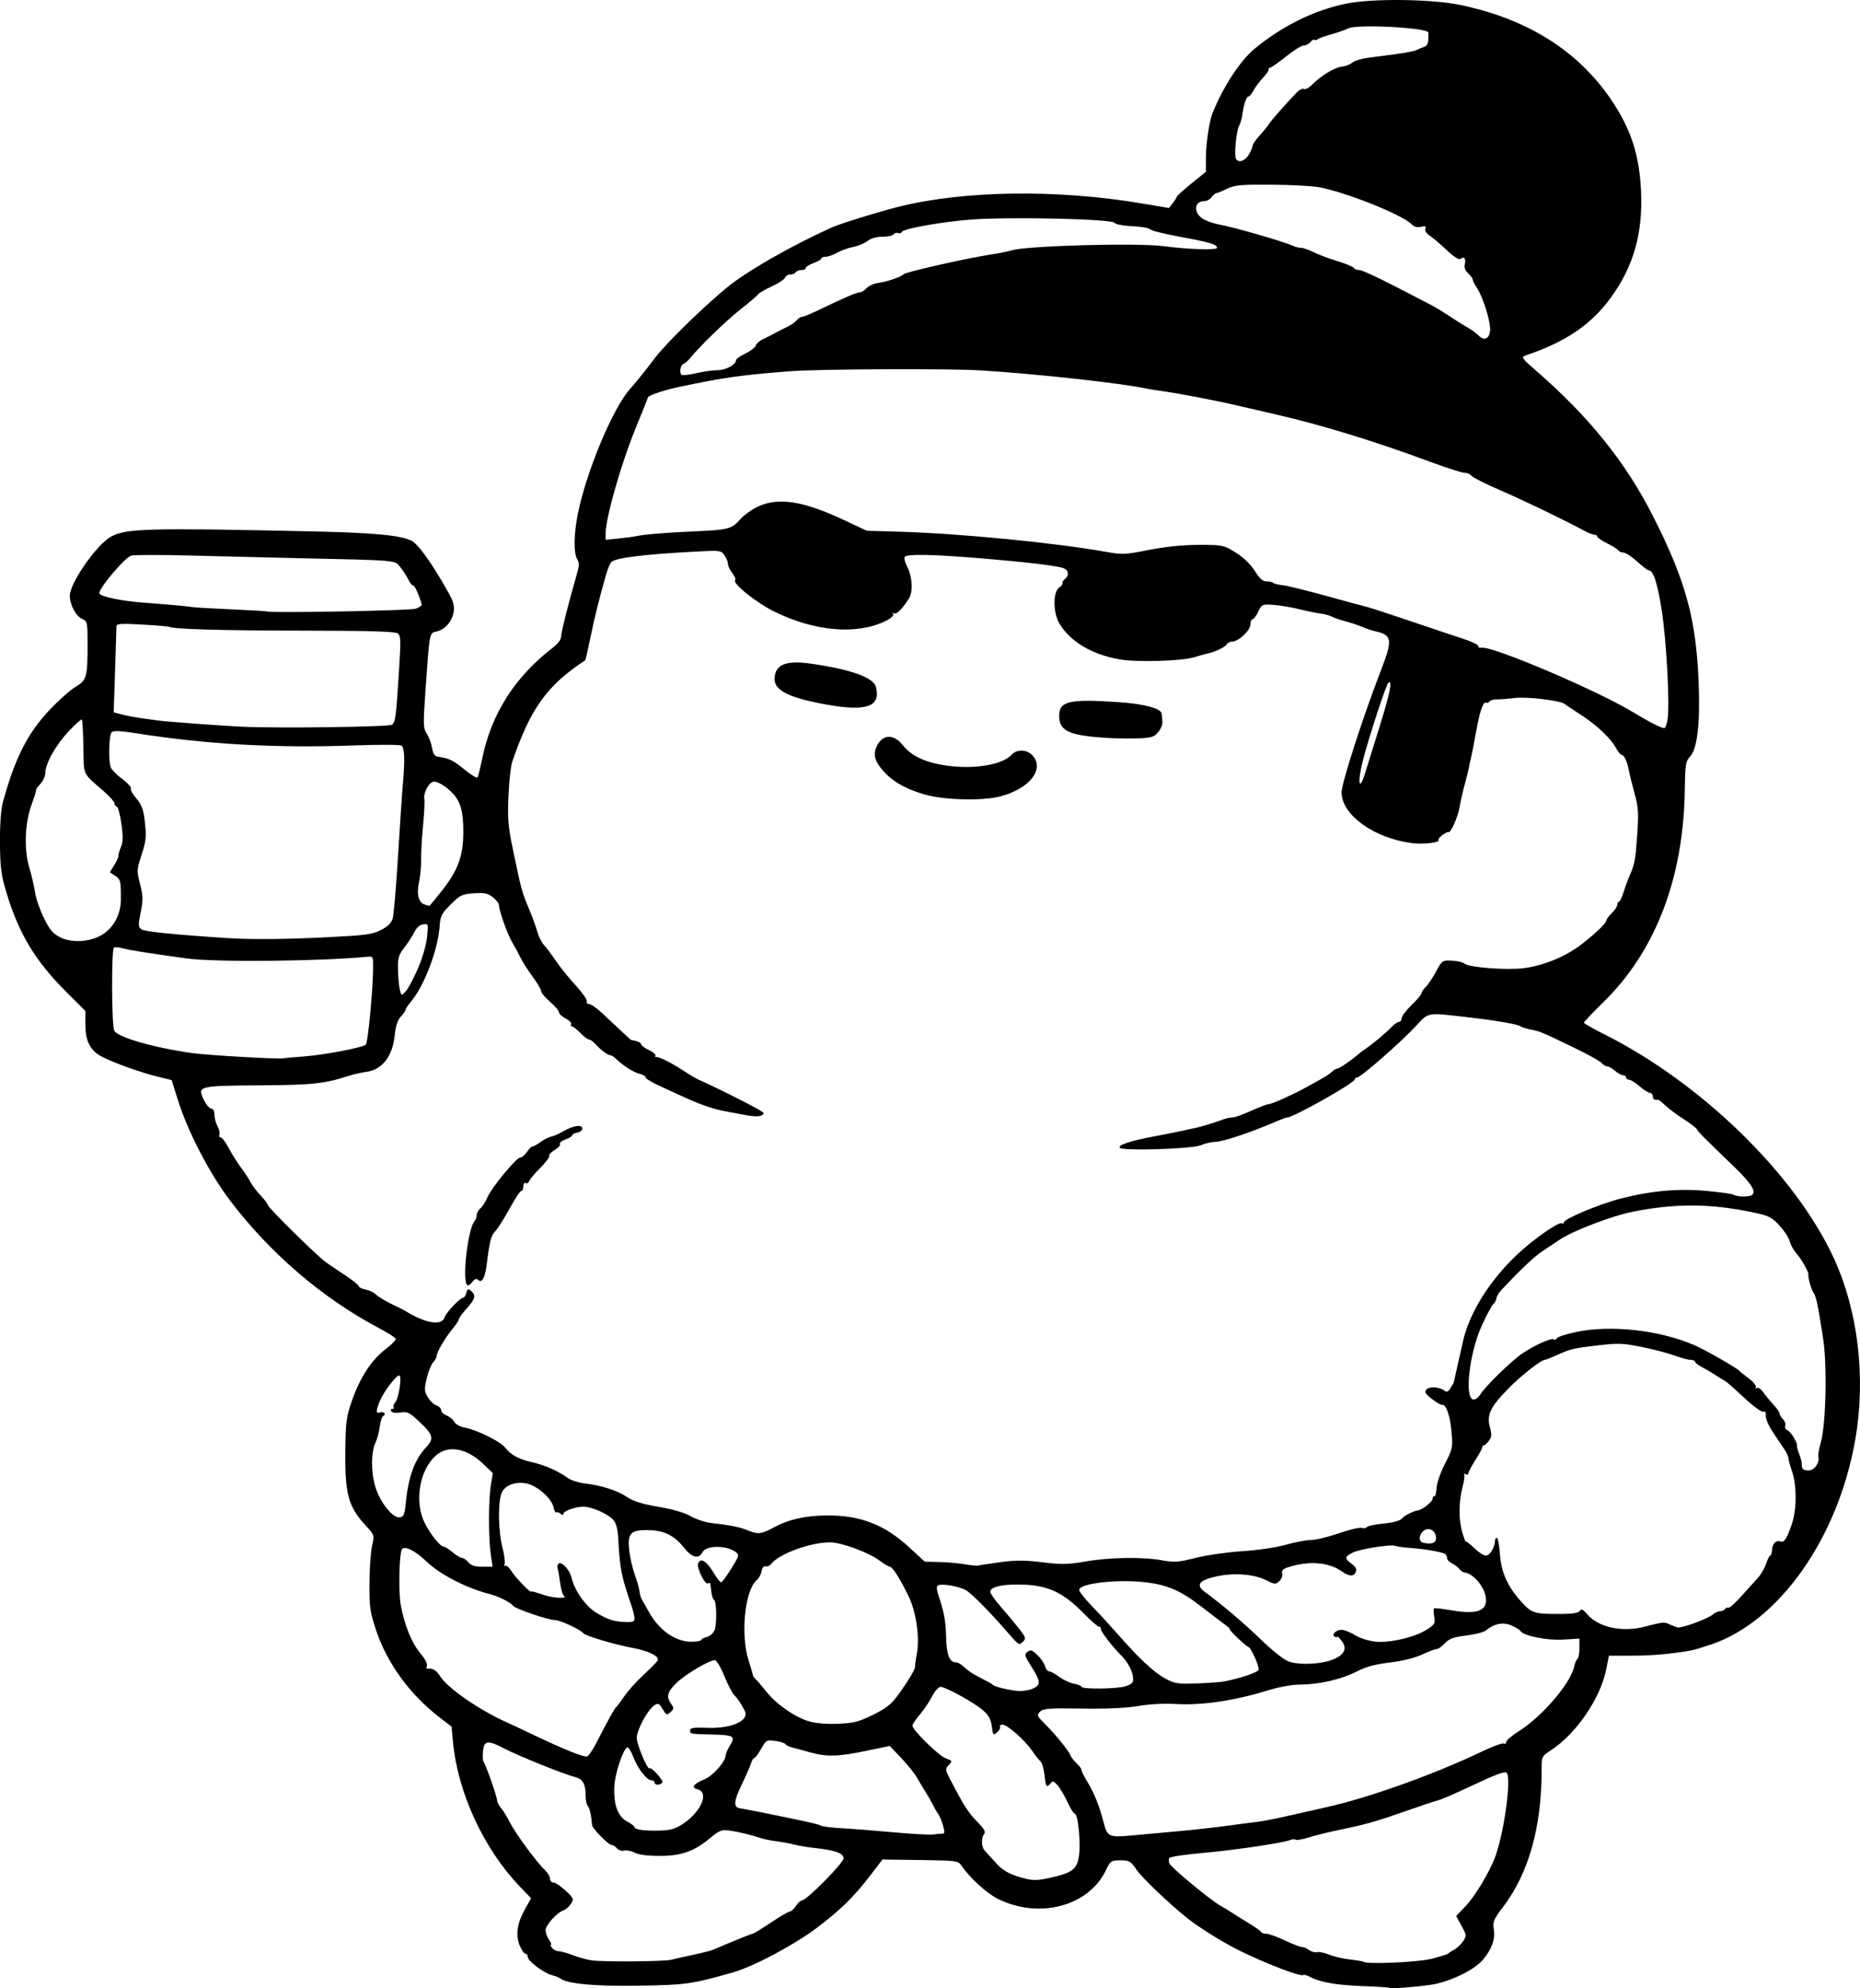 <?xml version="1.0" encoding="UTF-8" standalone="no"?>
<!-- Created with Inkscape (http://www.inkscape.org/) -->

<svg
   width="221.351mm"
   height="236.511mm"
   viewBox="0 0 221.351 236.511"
   version="1.1"
   id="svg5"
   xml:space="preserve"
   xmlns="http://www.w3.org/2000/svg"
   xmlns:svg="http://www.w3.org/2000/svg"><defs
     id="defs2" /><g
     id="layer1"
     transform="translate(-25.108,-38.603)"><path
       style="fill:#000000;stroke-width:0.265"
       d="m 190.49,275.075 c -0.049,-0.049 -1.448,-0.14 -3.109,-0.201 -3.178,-0.117 -5.102,-0.443 -6.32,-1.073 -0.403,-0.209 -0.789,-0.324 -0.856,-0.256 -0.257,0.257 -4.358,-1.309 -7.595,-2.901 -1.893,-0.931 -4.724,-2.688 -6.17,-3.829 -2.012,-1.588 -5.39,-4.797 -6.032,-5.73 -0.75,-1.09 -0.896,-1.178 -1.965,-1.178 -1.108,0 -1.178,0.048 -1.736,1.201 -2.061,4.258 -7.895,5.809 -12.805,3.405 -1.351,-0.662 -3.386,-2.515 -4.39,-3.999 -0.378,-0.558 -0.585,-0.586 -4.89,-0.643 l -4.496,-0.06 -1.404,1.833 c -2.007,2.621 -3.539,4.125 -6.435,6.318 -2.605,1.972 -7.505,4.577 -9.892,5.259 -4.957,1.416 -5.669,1.515 -11.426,1.602 -5.131,0.077 -8.377,-0.23 -9.2,-0.872 -0.152,-0.118 -0.581,-0.288 -0.953,-0.376 -0.941,-0.224 -2.894,-1.683 -2.894,-2.162 0,-0.217 -0.125,-0.395 -0.278,-0.395 -0.153,0 -0.462,-0.44 -0.687,-0.978 -0.519,-1.242 -0.31,-2.659 0.642,-4.353 l 0.714,-1.271 -1.342,-1.395 c -4.287,-4.458 -7.395,-11.175 -7.954,-17.187 l -0.17,-1.833 -1.482,-1.143 c -3.483,-2.686 -6.169,-6.371 -7.475,-10.255 -0.751,-2.233 -0.827,-2.759 -0.814,-5.638 0.008,-1.746 0.148,-3.753 0.309,-4.46 0.294,-1.285 0.294,-1.285 -0.749,-2.417 -2.074,-2.251 -2.485,-3.747 -2.431,-8.865 0.036,-3.442 0.115,-4.054 0.771,-5.953 0.947,-2.742 2.336,-4.882 3.983,-6.138 0.725,-0.553 1.287,-1.122 1.249,-1.263 -0.038,-0.142 -0.954,-0.725 -2.034,-1.295 -6.651,-3.512 -12.879,-8.843 -17.657,-15.116 -2.475,-3.25 -5.07,-8.254 -6.262,-12.078 l -0.713,-2.289 -1.763,-0.434 c -1.96,-0.483 -4.936,-1.547 -6.47,-2.314 -1.44,-0.72 -2.038,-1.845 -2.039,-3.837 l -9.9e-4,-1.637 -2.204,-2.199 c -3.791,-3.783 -5.734,-7.01 -7.221,-11.989 -0.603,-2.02 -0.715,-2.904 -0.737,-5.821 -0.016,-2.143 0.109,-3.938 0.332,-4.763 1.422,-5.255 2.914,-8.22 5.545,-11.016 1.088,-1.156 2.482,-2.398 3.099,-2.76 1.338,-0.784 1.449,-1.17 1.449,-5.048 0,-2.663 -0.021,-2.76 -0.649,-3.046 -0.756,-0.344 -1.469,-1.696 -1.465,-2.776 0.006,-1.477 3.153,-6.008 4.845,-6.977 1.775,-1.017 4.321,-1.088 23.859,-0.662 7.419,0.162 10.542,0.448 11.923,1.095 0.8,0.375 2.395,2.588 4.332,6.009 0.698,1.233 0.842,1.731 0.72,2.485 -0.185,1.139 -1.033,2.104 -2.042,2.326 -0.857,0.188 -0.822,0.002 -1.322,7.179 -0.274,3.934 -0.26,4.328 0.169,4.984 0.256,0.391 0.537,1.147 0.623,1.678 0.113,0.694 0.305,0.989 0.682,1.046 1.378,0.208 1.805,0.412 3.153,1.511 0.797,0.649 1.509,1.084 1.582,0.966 0.073,-0.118 0.327,-1.157 0.565,-2.308 1.096,-5.304 3.909,-9.702 8.415,-13.152 0.593,-0.454 0.966,-0.964 0.967,-1.323 0.002,-0.507 0.853,-3.878 1.904,-7.539 0.256,-0.892 0.257,-1.245 0.004,-1.65 -0.445,-0.713 -0.403,-3.065 0.099,-5.495 1.042,-5.046 4.139,-12.434 6.174,-14.728 0.522,-0.589 1.362,-1.606 1.866,-2.261 0.504,-0.655 1.039,-1.35 1.189,-1.544 1.405,-1.826 6.181,-6.454 8.802,-8.531 2.4,-1.901 7.803,-4.958 12.24,-6.926 1.037,-0.46 5.381,-1.805 7.805,-2.417 7.791,-1.966 18.922,-2.121 29.093,-0.404 l 3.164,0.534 0.468,-0.609 c 0.258,-0.335 0.471,-0.677 0.474,-0.761 0.003,-0.084 0.78,-0.78 1.726,-1.548 l 1.72,-1.395 V 57.387 c 0,-1.659 0.395,-4.327 0.787,-5.31 1.24,-3.114 3.302,-6.275 5.007,-7.673 3.323,-2.726 7.023,-4.557 10.818,-5.351 3.16,-0.661 10.258,-0.581 13.74,0.155 7.952,1.681 13.921,5.436 17.861,11.234 2.355,3.466 3.373,6.571 3.573,10.895 0.232,5.027 -0.899,8.991 -3.627,12.714 -2.36,3.22 -5.371,5.249 -10.189,6.866 -0.462,0.155 -0.31,0.368 1.191,1.667 6.378,5.523 10.755,10.944 14.014,17.355 3.913,7.697 5.159,12.225 5.467,19.872 0.194,4.818 -0.161,7.881 -1.021,8.796 -0.528,0.562 -0.585,0.921 -0.63,3.981 -0.155,10.496 -3.473,19.143 -9.678,25.227 -1.282,1.257 -2.331,2.357 -2.331,2.445 0,0.088 1.091,0.708 2.425,1.378 11.558,5.805 22.668,16.622 27.289,26.57 2.912,6.27 3.869,14.264 2.589,21.624 -2.044,11.743 -9.062,21.696 -17.222,24.421 -0.946,0.316 -1.958,0.618 -2.249,0.672 -2.262,0.416 -4.651,0.632 -7.043,0.636 l -2.81,0.005 -0.311,1.581 c -0.682,3.468 -3.531,7.653 -6.571,9.655 -1.124,0.74 -1.124,0.741 -1.124,2.397 0,6.752 -1.534,12.217 -4.548,16.199 -1.18,1.559 -1.29,1.822 -1.14,2.715 0.195,1.155 -0.244,2.374 -1.308,3.637 -1.027,1.217 -4.031,2.656 -6.181,2.96 -2.069,0.293 -4.776,0.494 -4.905,0.365 z m -85.503,-3.339 c 0.291,-0.082 1.422,-0.337 2.514,-0.566 1.091,-0.23 2.223,-0.52 2.514,-0.645 2.242,-0.965 4.528,-1.887 4.674,-1.887 0.097,2.6e-4 1.066,-0.595 2.154,-1.322 1.088,-0.728 2.107,-1.323 2.265,-1.323 0.158,0 0.482,-0.298 0.721,-0.661 0.238,-0.364 0.569,-0.664 0.734,-0.666 0.545,-0.009 4.931,-4.448 4.931,-4.99 0,-0.614 -0.953,-0.966 -3.307,-1.219 -0.873,-0.094 -2.026,-0.284 -2.561,-0.423 -0.535,-0.139 -1.488,-0.316 -2.117,-0.394 -0.629,-0.078 -1.441,-0.241 -1.805,-0.361 -1.255,-0.415 -2.781,-0.782 -3.812,-0.918 -0.907,-0.119 -1.182,-0.013 -2.249,0.875 -1.938,1.613 -3.431,2.144 -6.025,2.144 -1.427,0 -2.495,-0.138 -2.969,-0.383 -0.407,-0.21 -0.975,-0.321 -1.262,-0.246 -0.296,0.077 -0.671,-0.043 -0.867,-0.279 -0.19,-0.228 -0.495,-0.415 -0.678,-0.415 -0.333,0 -2.231,-1.941 -2.265,-2.316 -0.111,-1.234 -0.301,-2.078 -0.515,-2.292 -0.143,-0.143 -0.261,-0.721 -0.261,-1.283 0,-1.34 -0.35,-1.945 -1.25,-2.164 -1.219,-0.296 -6.718,-2.504 -8.309,-3.337 -2.087,-1.092 -2.531,-1.044 -2.658,0.285 -0.056,0.585 -0.019,1.151 0.081,1.257 0.239,0.252 1.569,4.044 1.598,4.558 0.013,0.218 0.226,0.635 0.475,0.926 0.248,0.291 0.718,1.056 1.044,1.699 0.664,1.314 3.14,4.686 4.129,5.624 0.356,0.338 0.65,0.823 0.652,1.077 0.003,0.255 0.194,0.463 0.425,0.463 0.231,0 0.878,0.433 1.437,0.963 0.967,0.916 0.997,0.993 0.614,1.577 -0.221,0.338 -0.608,0.679 -0.86,0.759 -0.77,0.244 -2.14,1.756 -2.14,2.361 0,0.314 0.185,0.836 0.412,1.159 0.227,0.323 0.331,0.588 0.232,0.588 -0.099,0 -0.038,0.171 0.135,0.379 0.173,0.208 0.515,0.377 0.76,0.374 0.245,-0.003 0.981,0.202 1.636,0.455 0.655,0.253 1.667,0.537 2.249,0.631 1.249,0.202 8.759,0.151 9.525,-0.064 z m 90.487,-0.117 c 1.019,-0.255 1.912,-0.536 1.984,-0.624 0.073,-0.088 0.4,-0.302 0.728,-0.474 0.327,-0.172 0.795,-0.618 1.039,-0.991 0.424,-0.647 0.415,-0.73 -0.191,-1.839 l -0.635,-1.162 1.083,-1.128 c 1.187,-1.236 2.933,-4.154 3.604,-6.023 1.063,-2.959 1.929,-9.503 1.308,-9.887 -0.283,-0.175 -1.186,0.162 -4.158,1.55 -2.591,1.21 -3.621,1.648 -4.233,1.802 -0.291,0.073 -2.132,0.691 -4.09,1.375 -3.306,1.153 -4.29,1.422 -8.213,2.241 -0.8,0.167 -2.081,0.495 -2.845,0.729 -0.764,0.234 -1.461,0.353 -1.549,0.266 -0.087,-0.087 -0.426,-0.057 -0.753,0.068 -0.821,0.312 -6.356,1.142 -9.537,1.43 -3.048,0.276 -4.651,0.511 -4.767,0.699 -0.071,0.115 -0.056,0.4 0.033,0.634 0.181,0.472 4.856,4.338 6.074,5.023 0.427,0.24 1.088,0.642 1.468,0.892 0.38,0.25 1.273,0.808 1.984,1.239 0.711,0.431 1.332,0.878 1.381,0.992 0.049,0.115 0.321,0.208 0.606,0.208 0.285,0 1.282,0.357 2.216,0.794 0.934,0.437 1.859,0.794 2.055,0.794 0.197,0 0.579,0.162 0.85,0.36 0.271,0.198 0.692,0.308 0.936,0.244 0.244,-0.064 0.879,0.066 1.412,0.289 0.533,0.223 1.652,0.483 2.488,0.579 0.836,0.096 1.569,0.22 1.63,0.277 0.348,0.326 6.435,0.059 8.092,-0.356 z m -44.821,-9.77 c 2.015,-0.486 2.578,-0.934 2.825,-2.248 0.291,-1.547 -0.053,-5.25 -0.487,-5.25 -0.115,0 -0.499,-0.625 -0.854,-1.389 -0.355,-0.764 -0.884,-1.658 -1.176,-1.986 -0.469,-0.528 -0.57,-0.55 -0.867,-0.192 -0.447,0.538 -0.519,0.423 -0.693,-1.095 -0.081,-0.71 -0.292,-1.41 -0.47,-1.556 -0.177,-0.146 -0.62,-0.707 -0.985,-1.247 -0.844,-1.252 -2.956,-3.119 -3.528,-3.119 -0.241,0 -0.374,0.103 -0.296,0.229 0.078,0.126 -0.077,0.428 -0.345,0.67 -0.464,0.42 -0.494,0.388 -0.636,-0.692 -0.113,-0.859 -0.371,-1.326 -1.065,-1.929 -1.052,-0.915 -4.437,-2.776 -5.049,-2.776 -0.227,0 -0.67,0.506 -0.985,1.124 -0.315,0.618 -0.972,1.592 -1.461,2.164 -0.489,0.572 -0.888,1.171 -0.888,1.332 0,0.522 3.152,3.601 3.982,3.89 0.775,0.27 0.789,0.301 0.348,0.788 -0.437,0.483 -0.431,0.561 0.119,1.623 1.64,3.168 2.185,4.026 3.229,5.09 0.884,0.901 1.073,1.24 0.844,1.516 -0.354,0.426 -0.315,1.541 0.068,1.941 0.151,0.158 0.736,0.801 1.301,1.429 0.75,0.833 1.428,1.269 2.514,1.617 1.872,0.599 2.315,0.605 4.555,0.064 z m 14.394,-5.378 c 1.892,-0.171 4.63,-0.473 6.085,-0.672 1.455,-0.199 3.122,-0.417 3.704,-0.484 0.582,-0.067 2.13,-0.369 3.44,-0.671 1.31,-0.302 3.402,-0.774 4.649,-1.049 5.019,-1.107 12.92,-3.935 18.562,-6.642 1.27,-0.609 2.431,-1.032 2.58,-0.94 0.149,0.092 0.277,0.012 0.284,-0.179 0.007,-0.19 0.674,-0.763 1.483,-1.272 2.827,-1.781 6.208,-5.734 6.623,-7.745 0.083,-0.403 0.255,-0.797 0.382,-0.876 0.127,-0.078 0.23,-0.653 0.23,-1.278 v -1.135 l -1.918,0.121 c -1.948,0.123 -4.754,-0.446 -5.121,-1.039 -0.093,-0.151 -0.587,-0.449 -1.098,-0.662 -0.98,-0.41 -2.042,-0.19 -2.999,0.619 -0.231,0.195 -1.279,0.463 -2.33,0.595 -1.535,0.193 -2.034,0.374 -2.544,0.924 -0.349,0.376 -0.789,0.686 -0.978,0.687 -0.189,0.001 -0.976,0.297 -1.75,0.658 -0.871,0.405 -2.333,0.766 -3.836,0.947 -1.766,0.212 -2.844,0.506 -3.946,1.075 -1.791,0.925 -4.463,1.54 -6.72,1.547 -1.023,0.003 -2.536,0.285 -4.101,0.766 -3.751,1.151 -7.559,1.711 -10.54,1.55 -1.594,-0.086 -3.303,0 -4.64,0.234 -1.404,0.246 -3.651,0.348 -6.671,0.302 -3.954,-0.06 -4.612,-0.011 -4.995,0.371 -0.411,0.411 -0.372,0.509 0.585,1.462 1.265,1.26 2.821,3.178 3.045,3.754 0.092,0.236 0.419,0.656 0.728,0.934 0.308,0.277 0.56,0.621 0.56,0.764 0,0.143 0.333,0.809 0.741,1.48 0.801,1.319 1.434,2.909 1.908,4.792 0.418,1.66 0.666,1.785 3.089,1.562 1.137,-0.105 3.616,-0.33 5.507,-0.501 z m -27.773,0.261 c 0.266,0 0.278,-0.212 0.052,-0.992 -0.158,-0.546 -0.421,-1.171 -0.586,-1.389 -0.164,-0.218 -0.442,-0.695 -0.617,-1.058 -0.175,-0.364 -0.547,-1.019 -0.827,-1.455 -0.28,-0.437 -0.742,-1.21 -1.029,-1.72 -0.286,-0.509 -1.139,-1.577 -1.895,-2.372 l -1.375,-1.446 -2.819,0.586 c -3.334,0.693 -4.712,0.729 -6.664,0.174 -0.796,-0.226 -1.744,-0.482 -2.108,-0.569 -0.364,-0.086 -0.734,-0.268 -0.822,-0.403 -0.088,-0.135 -0.638,-0.309 -1.223,-0.388 -1.022,-0.137 -1.086,-0.101 -1.674,0.946 -0.337,0.599 -0.701,1.089 -0.81,1.089 -0.109,0 -0.278,0.268 -0.376,0.595 -0.098,0.327 -0.592,1.455 -1.097,2.505 -0.992,2.062 -1.045,2.766 -0.216,2.885 0.291,0.042 1.422,0.256 2.514,0.475 5.07,1.019 6.821,1.409 7.108,1.587 0.17,0.105 1.29,0.245 2.488,0.309 1.198,0.065 3.964,0.281 6.147,0.481 2.183,0.2 4.311,0.317 4.729,0.261 0.418,-0.057 0.913,-0.103 1.1,-0.103 z m -30.832,-1.205 c 2.151,-1.445 3.083,-3.731 1.662,-4.076 -0.79,-0.192 -0.461,-0.651 0.853,-1.19 1.015,-0.416 2.512,-2.118 2.514,-2.859 5.3e-4,-0.18 0.234,-0.71 0.519,-1.177 0.664,-1.088 0.457,-1.215 -2.094,-1.282 -2.696,-0.071 -2.66,-0.065 -2.66,-0.497 0,-0.304 0.409,-0.365 2.051,-0.303 2.913,0.109 5.051,-0.865 4.45,-2.029 -0.444,-0.859 -0.852,-1.467 -1.254,-1.869 -0.242,-0.242 -0.777,-1.273 -1.189,-2.291 -0.412,-1.019 -0.912,-1.854 -1.11,-1.855 -0.667,-0.006 -3.495,1.664 -4.548,2.686 -1.124,1.091 -1.267,1.638 -0.656,2.51 0.347,0.496 0.339,0.6 -0.079,0.978 -0.434,0.393 -0.501,0.367 -0.93,-0.358 -0.394,-0.666 -0.534,-0.737 -0.951,-0.476 -0.805,0.503 -2.133,2.933 -2.133,3.904 0,0.784 1.284,3.845 1.516,3.613 0.201,-0.201 1.687,1.434 1.531,1.685 -0.216,0.349 -0.931,0.355 -0.931,0.007 0,-0.146 -0.168,-0.265 -0.373,-0.265 -0.547,0 -1.623,-1.388 -2.154,-2.777 -0.254,-0.665 -0.576,-1.172 -0.715,-1.126 -0.491,0.164 -1.47,3.092 -1.542,4.612 -0.104,2.193 0.397,3.584 1.506,4.181 0.494,0.266 0.898,0.576 0.898,0.689 0,0.298 1.221,0.459 3.049,0.404 1.282,-0.039 1.825,-0.203 2.771,-0.839 z m -10.355,-9.604 c 1.37,-2.679 2.167,-4.117 2.361,-4.262 0.105,-0.078 0.538,-0.655 0.963,-1.28 0.425,-0.626 1.441,-1.757 2.258,-2.514 0.817,-0.757 1.574,-1.519 1.683,-1.695 0.316,-0.512 -0.965,-1.164 -3.062,-1.558 -2.123,-0.398 -5.548,-1.42 -5.754,-1.716 -0.284,-0.408 -2.758,-1.567 -3.344,-1.567 -0.802,0 -4.645,-1.299 -4.991,-1.686 -0.448,-0.503 -1.792,-1.156 -3.042,-1.478 -2.567,-0.661 -5.731,-2.304 -7.247,-3.765 -1.386,-1.335 -2.669,-1.976 -2.973,-1.484 -0.332,0.538 -0.423,5.103 -0.132,6.656 0.447,2.387 1.326,4.537 2.339,5.721 0.525,0.613 0.857,1.242 0.772,1.463 -0.082,0.213 -0.064,0.375 0.04,0.359 0.649,-0.097 1.051,0.147 1.572,0.95 0.92,1.42 4.767,4.054 8.01,5.483 0.364,0.16 1.733,0.803 3.043,1.427 3.704,1.766 6.048,2.705 6.409,2.566 0.182,-0.07 0.675,-0.799 1.095,-1.621 z m 32.929,-3.331 c 1.573,-0.777 2.171,-1.254 2.991,-2.382 1.194,-1.642 2.065,-3.11 2.004,-3.375 -0.024,-0.102 0.071,-0.787 0.21,-1.522 0.362,-1.907 -0.083,-4.981 -0.989,-6.838 -1.017,-2.085 -1.913,-3.493 -2.223,-3.493 -0.143,0 -0.665,-0.308 -1.159,-0.686 -1.307,-0.997 -4.554,-2.205 -5.956,-2.216 -2.302,-0.018 -6.129,1.385 -7.011,2.57 -0.151,0.203 -0.446,0.331 -0.655,0.284 -0.234,-0.052 -0.418,0.167 -0.479,0.568 -0.054,0.359 -0.324,0.849 -0.601,1.089 -1.411,1.224 -1.931,6.487 -0.945,9.562 0.267,0.833 0.493,1.607 0.503,1.72 0.01,0.113 0.154,0.325 0.322,0.47 0.167,0.146 0.736,0.809 1.263,1.475 1.206,1.524 3.444,3.078 5.128,3.563 0.809,0.233 2.108,0.337 3.463,0.277 1.854,-0.082 2.453,-0.236 4.134,-1.067 z m 19.043,-3.124 c 0.934,-0.434 0.901,-0.858 -0.2,-2.592 -0.834,-1.312 -0.877,-1.473 -0.478,-1.774 0.369,-0.278 0.559,-0.216 1.191,0.39 0.414,0.396 0.82,0.992 0.904,1.323 0.083,0.331 0.294,0.603 0.468,0.603 0.174,0 0.718,0.296 1.209,0.658 0.491,0.362 1.288,0.733 1.771,0.823 0.483,0.091 0.879,0.249 0.879,0.351 0,0.328 4.332,0.278 5.292,-0.062 0.801,-0.283 0.915,-0.43 0.845,-1.082 -0.089,-0.826 -0.662,-1.851 -1.498,-2.676 -1.005,-0.993 -2.39,-2.819 -2.324,-3.062 0.036,-0.133 -0.056,-0.243 -0.205,-0.243 -0.149,0 -0.953,-0.695 -1.786,-1.545 -2.639,-2.691 -4.448,-3.482 -7.965,-3.482 -2.022,0 -3.207,0.32 -3.207,0.867 0,0.193 0.57,0.999 1.266,1.792 0.696,0.793 1.666,1.957 2.154,2.586 0.827,1.065 0.858,1.174 0.45,1.582 -0.409,0.409 -0.516,0.35 -1.559,-0.854 -2.357,-2.721 -4.587,-4.981 -5.259,-5.33 -0.838,-0.435 -2.706,-0.764 -3.22,-0.566 -0.301,0.116 -0.256,0.475 0.249,1.982 0.423,1.262 0.631,2.537 0.662,4.058 0.046,2.239 0.39,3.144 1.197,3.144 0.196,0 0.575,0.208 0.842,0.463 0.6,0.571 1.225,0.975 2.424,1.566 0.509,0.251 0.986,0.528 1.058,0.614 0.216,0.258 2.176,0.726 3.188,0.762 0.517,0.018 1.26,-0.115 1.652,-0.297 z m 22.844,-0.859 c 1.961,-0.407 3.869,-1.059 3.986,-1.363 0.133,-0.348 -0.946,-2.739 -1.236,-2.739 -0.09,0 -0.66,-0.476 -1.266,-1.058 -0.606,-0.582 -1.029,-1.058 -0.94,-1.058 0.089,0 -0.205,-0.268 -0.652,-0.595 -0.447,-0.327 -1.685,-1.272 -2.751,-2.098 -2.438,-1.891 -4.024,-2.572 -6.699,-2.878 -3.33,-0.38 -7.806,0.148 -7.806,0.92 0,0.196 0.685,1.063 1.521,1.927 0.837,0.864 2.176,2.321 2.977,3.236 2.568,2.938 4.405,4.66 5.725,5.365 1.179,0.63 1.5,0.68 3.835,0.593 1.402,-0.052 2.89,-0.165 3.307,-0.252 z m 12.873,-2.606 c 1.346,-0.562 1.689,-1.32 0.996,-2.201 -0.298,-0.379 -0.542,-0.607 -0.542,-0.506 0,0.101 -0.125,0.106 -0.277,0.012 -0.452,-0.279 0.229,-0.887 0.912,-0.814 0.331,0.035 1.036,0.332 1.567,0.66 0.53,0.328 1.592,0.661 2.358,0.739 1.709,0.176 4.672,-0.518 6.121,-1.433 0.927,-0.585 1.01,-0.729 0.88,-1.525 -0.079,-0.484 -0.091,-0.932 -0.027,-0.995 0.064,-0.064 0.977,0.034 2.03,0.217 2.911,0.506 4.163,0.142 4.163,-1.209 0,-1.329 -1.38,-3.112 -2.541,-3.282 -0.226,-0.033 -0.505,-0.212 -0.619,-0.396 -0.114,-0.185 -0.492,-0.478 -0.839,-0.651 -0.347,-0.173 -0.631,-0.45 -0.631,-0.615 0,-0.165 -0.088,-0.389 -0.196,-0.497 -0.253,-0.253 -2.3,-0.622 -4.235,-0.764 -0.837,-0.061 -1.616,-0.17 -1.732,-0.241 -0.37,-0.229 -4.123,0.35 -5.015,0.773 -1.037,0.492 -1.068,0.717 -0.185,1.361 0.463,0.337 0.621,0.636 0.501,0.948 -0.228,0.593 -0.792,0.578 -1.667,-0.046 -1.541,-1.097 -3.892,-1.288 -6.346,-0.514 -0.668,0.211 -0.852,0.397 -0.756,0.764 0.07,0.268 -0.086,0.678 -0.348,0.916 -0.44,0.398 -0.552,0.391 -1.512,-0.099 -1.44,-0.735 -3.805,-0.933 -5.876,-0.492 -2.157,0.459 -2.608,1.028 -1.474,1.86 2.075,1.521 4.753,3.796 6.71,5.701 1.185,1.154 2.602,2.291 3.148,2.527 1.182,0.511 3.979,0.409 5.434,-0.199 z m -75.217,-2.304 c 0,-0.106 0.302,-0.269 0.671,-0.361 0.369,-0.093 0.779,-0.454 0.912,-0.803 0.297,-0.782 0.256,-3.394 -0.057,-3.607 -0.126,-0.086 -0.269,-0.502 -0.318,-0.926 -0.049,-0.424 -0.103,-0.867 -0.12,-0.984 -0.017,-0.118 -0.145,-0.143 -0.285,-0.057 -0.347,0.214 -1.368,-1.845 -1.17,-2.36 0.295,-0.769 1.009,-0.311 1.935,1.241 0.325,0.546 0.684,0.992 0.797,0.992 0.113,0 0.657,-0.732 1.21,-1.627 0.951,-1.541 0.979,-1.646 0.521,-1.981 -1.134,-0.83 -3.527,-0.806 -3.957,0.039 -0.434,0.852 -1.248,0.642 -2.208,-0.57 -1.161,-1.466 -2.436,-2.072 -4.368,-2.076 -2.002,-0.004 -2.356,0.411 -2.122,2.491 0.091,0.811 0.382,2.07 0.646,2.798 0.264,0.728 0.518,1.621 0.565,1.984 0.047,0.364 0.158,0.781 0.248,0.926 0.09,0.146 0.489,0.851 0.887,1.567 1.213,2.182 3.182,3.544 5.088,3.521 0.618,-0.008 1.124,-0.101 1.124,-0.207 z m 112.316,-1.598 c 2.101,-0.549 2.296,-0.569 2.863,-0.294 0.317,0.154 0.755,0.33 0.973,0.391 0.483,0.135 3.673,-1.026 4.254,-1.549 0.23,-0.207 0.61,-0.376 0.844,-0.376 0.235,0 0.501,-0.121 0.593,-0.269 0.091,-0.148 0.262,-0.21 0.379,-0.138 0.117,0.072 0.819,-0.551 1.561,-1.385 0.742,-0.834 1.634,-1.823 1.983,-2.199 0.349,-0.376 0.779,-1.12 0.955,-1.654 0.176,-0.534 0.4,-0.971 0.498,-0.971 0.098,-1e-4 0.196,-0.313 0.218,-0.696 0.043,-0.74 0.502,-1.185 1.018,-0.987 0.423,0.162 0.725,-0.3 1.321,-2.021 0.609,-1.76 0.62,-4.648 0.025,-6.359 -0.226,-0.65 -0.413,-1.335 -0.415,-1.523 -0.002,-0.188 -0.22,-0.664 -0.484,-1.058 -0.264,-0.394 -0.881,-1.312 -1.371,-2.04 -0.49,-0.728 -0.869,-1.603 -0.844,-1.946 0.032,-0.42 -0.067,-0.58 -0.303,-0.489 -0.193,0.074 -1.22,-0.679 -2.29,-1.68 -1.067,-0.998 -2.07,-1.88 -2.229,-1.961 -0.159,-0.081 -0.646,-0.383 -1.082,-0.67 -0.437,-0.288 -1.181,-0.725 -1.654,-0.972 -0.473,-0.247 -0.86,-0.546 -0.86,-0.665 -1e-5,-0.119 -0.234,-0.216 -0.519,-0.216 -0.286,0 -1.149,-0.232 -1.918,-0.517 -0.769,-0.284 -2.53,-0.744 -3.913,-1.022 -2.264,-0.456 -2.789,-0.473 -5.292,-0.178 -2.898,0.342 -3.126,0.398 -4.958,1.216 -0.617,0.275 -1.191,0.501 -1.275,0.501 -0.458,0 -2.854,1.885 -4.369,3.438 -2.138,2.191 -2.564,3.094 -2.166,4.586 0.245,0.918 0.218,1.168 -0.184,1.678 -0.259,0.33 -0.547,0.544 -0.639,0.476 -0.092,-0.068 -0.113,-0.05 -0.047,0.041 0.066,0.09 -0.291,0.807 -0.794,1.593 -0.503,0.786 -0.914,1.552 -0.914,1.704 0,0.151 -0.149,0.189 -0.331,0.085 -0.182,-0.105 -0.254,-0.105 -0.16,2.6e-4 0.094,0.105 0.006,0.809 -0.195,1.564 -0.469,1.763 -0.465,3.963 0.011,5.474 0.206,0.655 0.383,1.103 0.393,0.997 0.01,-0.107 0.445,0.221 0.966,0.728 0.522,0.507 1.158,0.921 1.413,0.921 0.46,0 1.078,-0.993 1.078,-1.732 0,-0.211 0.103,-0.384 0.23,-0.384 0.126,0 0.29,0.863 0.363,1.918 0.154,2.221 0.918,3.901 2.62,5.763 1.187,1.299 1.488,1.387 4.694,1.372 1.333,-0.006 2.028,-0.122 2.189,-0.364 0.184,-0.278 0.364,-0.204 0.825,0.341 1.375,1.626 4.191,2.246 6.939,1.528 z m -120.253,-0.959 c 0,-0.25 -0.164,-0.934 -0.364,-1.521 -1.243,-3.645 -1.36,-4.249 -1.586,-8.146 -0.059,-1.027 -0.252,-1.706 -0.591,-2.085 -0.629,-0.703 -2.558,-1.552 -3.528,-1.552 -0.964,0 -2.399,0.51 -2.399,0.852 0,0.173 -0.128,0.165 -0.355,-0.024 -0.195,-0.162 -0.422,-0.228 -0.504,-0.146 -0.082,0.082 -0.229,-0.215 -0.327,-0.661 -0.226,-1.03 -1.988,-2.559 -3.213,-2.789 -1.398,-0.262 -2.646,0.252 -2.988,1.232 -0.416,1.193 -0.35,4.519 0.127,6.358 0.227,0.876 0.347,1.762 0.268,1.97 -0.08,0.208 -0.037,0.311 0.094,0.23 0.131,-0.081 0.482,0.245 0.779,0.725 0.446,0.722 2.284,2.612 2.284,2.349 0,-0.043 0.179,-0.021 0.397,0.048 0.218,0.069 0.802,0.256 1.296,0.414 1.007,0.322 2.706,0.387 2.239,0.085 -0.166,-0.107 -0.379,-0.79 -0.473,-1.517 -0.095,-0.728 -0.232,-1.521 -0.305,-1.764 -0.073,-0.242 -0.013,-0.515 0.133,-0.605 0.379,-0.234 1.299,0.767 1.502,1.634 0.371,1.582 1.686,3.458 2.958,4.219 1.406,0.843 2.13,1.069 3.564,1.114 0.773,0.024 0.992,-0.069 0.992,-0.423 z m -17.113,-7.682 c -0.285,-1.994 -0.275,-6.445 0.018,-8.213 l 0.232,-1.4 -1.169,-1.12 c -1.948,-1.866 -4.152,-2.252 -5.6,-0.981 -1.97,1.73 -2.602,5.501 -1.343,8.02 0.704,1.408 1.861,2.835 2.298,2.835 0.134,0 0.597,0.298 1.029,0.661 0.432,0.364 0.929,0.661 1.104,0.661 0.175,0 0.522,0.238 0.771,0.529 0.331,0.386 0.781,0.529 1.665,0.529 h 1.212 l -0.217,-1.521 z m 60.686,0.971 c 1.79,-0.238 2.91,-0.234 4.969,0.021 2.286,0.282 3.008,0.268 5.15,-0.1 2.903,-0.499 6.812,-0.554 9.115,-0.13 1.424,0.262 1.902,0.227 3.985,-0.295 1.302,-0.326 3.802,-0.685 5.556,-0.797 1.844,-0.118 4.019,-0.44 5.155,-0.764 1.082,-0.308 2.421,-0.559 2.977,-0.559 0.556,0 2.044,-0.358 3.308,-0.796 1.264,-0.438 2.503,-0.731 2.755,-0.651 0.252,0.08 0.525,0.037 0.607,-0.095 0.082,-0.132 0.975,-0.322 1.986,-0.422 1.154,-0.114 1.964,-0.334 2.178,-0.591 0.308,-0.372 1.269,-0.858 1.95,-0.987 0.578,-0.11 1.72,-1.038 1.72,-1.398 0,-0.21 0.089,-0.328 0.198,-0.261 0.109,0.067 0.228,-0.371 0.263,-0.971 0.037,-0.627 0.467,-1.872 1.008,-2.921 0.911,-1.767 0.937,-1.897 0.77,-3.842 -0.161,-1.871 -0.666,-3.286 -1.12,-3.137 -0.106,0.035 -0.642,-0.279 -1.189,-0.697 -0.8,-0.611 -0.935,-0.834 -0.687,-1.133 0.335,-0.403 1.615,-0.32 2.171,0.142 0.237,0.197 0.432,0.111 0.704,-0.31 0.207,-0.32 0.386,-0.641 0.398,-0.714 0.012,-0.073 0.171,-0.787 0.355,-1.587 0.184,-0.8 0.52,-2.289 0.746,-3.307 0.746,-3.351 3.2,-7.26 6.493,-10.34 1.938,-1.813 4.911,-3.883 5.263,-3.665 0.13,0.081 0.237,0.037 0.237,-0.097 0,-0.428 4.252,-2.204 6.865,-2.867 3.638,-0.923 6.827,-1.197 10.217,-0.876 1.563,0.148 2.965,0.345 3.115,0.438 0.456,0.282 1.876,0.294 2.22,0.018 0.493,-0.394 -0.146,-1.402 -2.061,-3.248 -3.762,-3.628 -4.407,-4.277 -4.507,-4.535 -0.058,-0.149 -0.76,-0.691 -1.56,-1.204 -0.8,-0.513 -1.785,-1.245 -2.189,-1.625 -0.404,-0.38 -0.791,-0.695 -0.86,-0.698 -0.069,-0.004 -0.245,-0.007 -0.391,-0.007 -0.146,0 -0.265,-0.179 -0.265,-0.397 0,-0.218 -0.149,-0.402 -0.331,-0.408 -0.182,-0.006 -0.743,-0.363 -1.247,-0.794 -0.504,-0.431 -1.069,-0.783 -1.257,-0.783 -0.187,0 -0.341,-0.119 -0.341,-0.265 0,-0.146 -0.16,-0.265 -0.356,-0.265 -0.196,0 -0.631,-0.238 -0.967,-0.529 -0.336,-0.291 -0.756,-0.529 -0.934,-0.529 -0.178,0 -0.473,-0.179 -0.655,-0.399 -0.182,-0.219 -1.715,-1.065 -3.406,-1.88 -3.811,-1.836 -3.924,-1.883 -5.059,-2.102 -0.509,-0.098 -1.045,-0.268 -1.191,-0.377 -0.337,-0.254 -2.966,-0.705 -6.35,-1.091 -4.926,-0.561 -4.51,-0.639 -6.189,1.158 -1.767,1.89 -6.492,6.014 -6.891,6.014 -0.155,0 -0.281,0.102 -0.281,0.227 0,0.41 -7.321,4.536 -8.049,4.536 -0.113,0 -0.581,0.162 -1.039,0.361 -3.306,1.431 -6.654,2.549 -7.633,2.549 -0.372,0 -1.099,0.177 -1.615,0.392 -1.089,0.455 -9.517,0.706 -9.662,0.287 -0.12,-0.345 1.269,-0.801 4.054,-1.329 1.31,-0.249 2.857,-0.557 3.44,-0.686 0.582,-0.129 1.331,-0.291 1.665,-0.362 0.674,-0.142 2.242,-0.627 3.176,-0.982 0.334,-0.127 0.824,-0.231 1.088,-0.231 0.264,0 1.268,-0.357 2.231,-0.794 0.963,-0.437 1.913,-0.794 2.111,-0.794 0.345,0 3.025,-1.205 4.414,-1.984 0.364,-0.204 1.13,-0.629 1.703,-0.944 0.573,-0.315 1.207,-0.738 1.408,-0.939 0.201,-0.201 0.485,-0.366 0.63,-0.366 0.235,0 1.715,-1.014 2.511,-1.72 0.164,-0.146 0.562,-0.443 0.884,-0.661 0.851,-0.576 2.418,-1.892 3.073,-2.58 0.312,-0.327 0.703,-0.595 0.868,-0.595 0.165,0 0.3,-0.189 0.3,-0.42 0,-0.231 0.536,-0.941 1.191,-1.578 0.655,-0.636 1.191,-1.276 1.191,-1.421 0,-0.145 0.224,-0.477 0.498,-0.737 0.274,-0.26 0.824,-1.081 1.222,-1.824 0.708,-1.322 0.747,-1.349 1.867,-1.303 0.629,0.026 1.317,0.192 1.531,0.369 0.546,0.453 5.1,0.79 7.099,0.525 2.274,-0.301 4.868,-1.359 6.662,-2.717 1.64,-1.241 3.081,-2.6 3.086,-2.91 0.003,-0.158 0.3,-0.568 0.661,-0.91 0.361,-0.343 0.657,-0.789 0.657,-0.992 0,-0.203 0.09,-0.369 0.2,-0.369 0.11,0 0.357,-0.506 0.55,-1.124 0.192,-0.618 0.506,-1.482 0.698,-1.918 0.642,-1.464 0.713,-1.84 0.927,-4.891 0.184,-2.623 0.143,-3.293 -0.298,-4.895 -0.281,-1.021 -0.576,-2.202 -0.655,-2.625 -0.219,-1.172 -0.586,-2.009 -0.879,-2.009 -0.145,0 -0.452,-0.363 -0.682,-0.808 -0.583,-1.128 -2.351,-2.798 -4.226,-3.992 -0.873,-0.556 -1.722,-1.124 -1.887,-1.262 -0.498,-0.418 -4.531,-0.895 -5.998,-0.709 -0.757,0.096 -1.695,0.169 -2.086,0.162 -0.391,-0.007 -0.786,0.11 -0.878,0.259 -0.092,0.149 -0.261,0.214 -0.374,0.144 -0.351,-0.217 -0.76,0.944 -1.205,3.426 -0.235,1.31 -0.5,2.679 -0.589,3.043 -0.089,0.364 -0.207,0.9 -0.261,1.191 -0.054,0.291 -0.227,1.005 -0.383,1.586 -0.421,1.567 -0.524,2.011 -0.735,3.176 -0.213,1.178 -1.039,3.056 -1.306,2.97 -0.279,-0.09 -1.375,0.767 -1.202,0.939 0.279,0.279 -1.756,0.529 -3.051,0.376 -4.535,-0.537 -8.487,-3.351 -8.487,-6.043 0,-1.109 2.565,-9.045 4.734,-14.646 1.348,-3.481 1.264,-4.077 -0.633,-4.502 -0.437,-0.098 -1.151,-0.334 -1.587,-0.525 -0.437,-0.191 -1.33,-0.488 -1.984,-0.661 -0.655,-0.173 -1.415,-0.433 -1.69,-0.579 -0.275,-0.146 -0.87,-0.308 -1.323,-0.36 -0.453,-0.052 -1.598,-0.287 -2.544,-0.52 -0.946,-0.234 -2.336,-0.467 -3.09,-0.518 -1.333,-0.09 -1.382,-0.068 -1.798,0.81 -0.236,0.496 -0.542,0.903 -0.68,0.903 -0.139,0 -0.252,0.28 -0.252,0.623 0,0.699 -1.41,2.023 -2.155,2.023 -0.256,0 -0.56,0.156 -0.677,0.346 -0.214,0.35 -1.354,0.888 -2.328,1.098 -0.291,0.063 -0.946,0.247 -1.455,0.408 -1.49,0.473 -6.778,0.639 -8.904,0.28 -3.298,-0.557 -5.887,-2.085 -7.201,-4.249 -0.776,-1.278 -0.797,-3.776 -0.036,-4.308 0.29,-0.203 0.466,-0.431 0.39,-0.506 -0.075,-0.075 0.044,-0.288 0.266,-0.472 0.536,-0.445 0.511,-0.989 -0.06,-1.287 -0.57,-0.297 -4.282,-0.742 -10.385,-1.245 -5.401,-0.445 -8.371,-0.489 -8.594,-0.128 -0.087,0.141 0.013,0.589 0.223,0.996 0.684,1.323 0.809,3.09 0.278,3.943 -0.757,1.217 -1.488,1.944 -1.776,1.767 -0.147,-0.091 -0.189,-0.038 -0.093,0.116 0.1,0.161 -0.308,0.513 -0.951,0.822 -3.416,1.641 -8.309,1.229 -13.128,-1.104 -2.144,-1.038 -5.107,-3.402 -4.733,-3.776 0.1,-0.1 -0.053,-0.479 -0.339,-0.843 -0.286,-0.364 -0.52,-0.857 -0.52,-1.096 0,-0.239 -0.187,-0.702 -0.416,-1.029 -0.403,-0.576 -0.512,-0.589 -3.506,-0.428 -6.312,0.34 -9.606,0.761 -9.984,1.278 -0.158,0.216 -0.419,0.846 -0.579,1.399 -0.777,2.685 -1.406,5.209 -1.888,7.583 -0.291,1.435 -0.566,2.633 -0.611,2.662 -4.545,2.997 -6.51,5.727 -8.682,12.059 -0.175,0.509 -0.378,2.355 -0.452,4.101 -0.116,2.736 -0.039,3.633 0.554,6.482 0.959,4.606 1.05,4.941 1.865,6.879 0.398,0.946 0.854,2.194 1.014,2.775 0.16,0.58 0.518,1.295 0.796,1.587 0.277,0.293 0.905,1.128 1.395,1.856 0.49,0.728 1.547,2.037 2.349,2.91 0.802,0.873 1.406,1.736 1.343,1.918 -0.063,0.182 0.063,0.331 0.28,0.331 0.217,0 0.898,0.472 1.513,1.049 2.649,2.485 3.5,3.272 3.5,3.237 0,-0.021 0.268,0.033 0.595,0.118 0.327,0.086 0.595,0.263 0.595,0.394 0,0.131 0.412,0.434 0.915,0.674 0.503,0.24 0.851,0.539 0.774,0.664 -0.077,0.125 -0.043,0.202 0.077,0.172 0.305,-0.078 1.85,0.692 3.261,1.626 0.655,0.433 1.432,0.896 1.727,1.029 2.982,1.34 7.798,3.798 7.798,3.98 0,0.428 -0.757,0.526 -2.103,0.274 -0.735,-0.138 -1.903,-0.358 -2.594,-0.49 -1.385,-0.264 -2.944,-0.811 -4.961,-1.743 -0.728,-0.336 -2.008,-0.924 -2.844,-1.307 -0.837,-0.383 -1.521,-0.809 -1.521,-0.948 0,-0.138 -0.327,-0.333 -0.728,-0.433 -0.741,-0.184 -1.894,-0.914 -2.76,-1.747 -0.265,-0.255 -0.599,-0.463 -0.743,-0.463 -0.29,0 -1.176,-0.677 -1.819,-1.389 -0.23,-0.255 -0.54,-0.466 -0.69,-0.47 -0.15,-0.004 -0.619,-0.361 -1.044,-0.794 -0.424,-0.433 -0.878,-0.786 -1.008,-0.786 -0.13,0 -0.166,-0.114 -0.08,-0.253 0.086,-0.139 -0.205,-0.44 -0.646,-0.668 -0.441,-0.228 -0.802,-0.563 -0.802,-0.745 0,-0.181 -0.476,-0.741 -1.058,-1.244 -0.582,-0.503 -1.058,-1.071 -1.058,-1.262 0,-0.191 -0.457,-0.968 -1.016,-1.726 -0.559,-0.758 -1.219,-1.794 -1.466,-2.304 -0.248,-0.509 -0.698,-1.343 -1,-1.852 -0.554,-0.932 -1.544,-3.743 -1.544,-4.381 0,-0.189 -0.327,-0.602 -0.728,-0.917 -0.606,-0.478 -0.984,-0.556 -2.263,-0.464 -1.412,0.101 -1.634,0.208 -2.759,1.333 -1.049,1.049 -1.233,1.393 -1.294,2.419 -0.167,2.837 -1.797,7.192 -3.409,9.108 -0.363,0.431 -0.66,0.879 -0.66,0.994 0,0.115 -0.253,0.478 -0.562,0.807 -0.393,0.419 -0.614,1.101 -0.735,2.276 -0.254,2.453 -1.505,4.06 -3.345,4.295 -0.572,0.073 -1.577,0.306 -2.234,0.516 -2.827,0.907 -4.211,1.052 -10.491,1.094 -7.322,0.049 -7.452,0.084 -6.627,1.75 0.276,0.558 0.668,1.014 0.871,1.014 0.224,0 0.373,0.286 0.379,0.728 0.005,0.4 0.171,1.019 0.368,1.376 0.197,0.356 0.3,0.803 0.227,0.992 -0.073,0.189 -0.002,0.344 0.156,0.344 0.159,0 0.586,0.566 0.949,1.257 0.363,0.691 1.018,1.733 1.455,2.315 0.437,0.582 0.942,1.356 1.122,1.72 0.18,0.364 0.718,1.075 1.195,1.58 0.478,0.505 0.868,1.017 0.868,1.139 0,0.308 5.991,6.201 7.011,6.897 0.461,0.314 1.512,1.021 2.337,1.571 0.825,0.55 1.5,1.101 1.5,1.224 0,0.123 0.343,0.292 0.762,0.376 0.419,0.084 0.93,0.307 1.135,0.496 0.446,0.411 1.384,0.968 2.469,1.468 0.437,0.201 0.972,0.475 1.191,0.61 2.375,1.466 4.313,1.779 4.64,0.748 0.185,-0.583 1.862,-2.349 2.231,-2.349 0.116,0 0.278,-0.258 0.361,-0.573 0.126,-0.484 0.213,-0.52 0.56,-0.232 0.616,0.511 0.505,0.963 -0.516,2.093 -0.509,0.564 -0.926,1.132 -0.926,1.263 0,0.131 -0.345,0.657 -0.767,1.169 -0.886,1.074 -1.879,2.773 -1.879,3.212 0,0.166 -0.193,0.515 -0.429,0.776 -0.236,0.261 -0.58,1.124 -0.765,1.917 -0.3,1.292 -0.285,1.525 0.147,2.235 0.265,0.436 0.728,0.871 1.029,0.966 0.301,0.096 0.547,0.347 0.547,0.559 0,0.212 0.29,0.496 0.645,0.631 0.355,0.135 0.768,0.475 0.919,0.756 0.158,0.296 0.694,0.589 1.273,0.696 1.417,0.262 4.192,1.632 4.756,2.348 0.707,0.898 1.629,1.399 3.255,1.768 1.507,0.342 3.067,1.033 4.225,1.871 0.368,0.267 1.265,0.556 1.992,0.643 2.048,0.244 3.91,0.84 5.048,1.614 0.755,0.513 1.774,0.831 3.742,1.167 1.719,0.293 3.117,0.701 3.836,1.118 0.622,0.361 1.727,0.726 2.455,0.81 2.327,0.271 3.418,0.49 4.332,0.869 1.248,0.517 1.598,0.473 3.228,-0.399 1.708,-0.914 3.672,-1.347 6.199,-1.367 3.983,-0.032 6.878,1.093 9.825,3.819 l 1.816,1.679 1.72,0.04 c 0.946,0.022 2.315,0.144 3.043,0.272 0.728,0.128 1.469,0.192 1.647,0.142 0.178,-0.049 1.364,-0.228 2.635,-0.397 z M 80.702,191.48 c -0.625,-0.625 0.098,-6.796 0.894,-7.628 0.132,-0.138 0.241,-0.451 0.241,-0.695 0,-0.244 0.197,-0.607 0.438,-0.807 0.241,-0.2 0.61,-0.774 0.82,-1.276 0.485,-1.161 3.461,-4.775 3.931,-4.775 0.195,0 0.55,-0.298 0.789,-0.661 0.238,-0.364 0.544,-0.661 0.678,-0.661 0.135,0 0.569,-0.239 0.965,-0.532 0.396,-0.293 0.959,-0.578 1.252,-0.635 0.292,-0.056 0.946,-0.343 1.452,-0.637 1.199,-0.696 2.243,-0.842 2.243,-0.313 0,0.218 -0.268,0.435 -0.595,0.481 -0.327,0.046 -0.595,0.184 -0.595,0.305 0,0.121 -0.366,0.348 -0.814,0.504 -0.447,0.156 -0.743,0.398 -0.657,0.537 0.086,0.14 -0.196,0.462 -0.627,0.717 -0.431,0.255 -0.721,0.566 -0.643,0.691 0.077,0.125 -0.394,0.763 -1.048,1.417 -0.654,0.654 -1.259,1.371 -1.344,1.592 -0.085,0.222 -0.275,0.329 -0.421,0.238 -0.147,-0.091 -0.266,0.081 -0.266,0.38 0,0.3 -0.111,0.545 -0.246,0.545 -0.135,0 -0.748,0.923 -1.361,2.051 -0.613,1.128 -1.383,2.348 -1.711,2.712 -0.559,0.621 -0.684,1.11 -1.084,4.233 -0.178,1.392 -0.566,2.016 -0.991,1.592 -0.201,-0.201 -0.403,-0.123 -0.696,0.265 -0.227,0.301 -0.498,0.463 -0.602,0.36 z m 54.316,-58.402 c -2.338,-0.7 -3.851,-1.606 -4.993,-2.991 -0.875,-1.061 -1.025,-1.869 -0.524,-2.82 0.722,-1.371 1.999,-1.351 3.108,0.049 1.043,1.317 2.889,2.109 5.651,2.424 3.102,0.354 6.207,-0.223 7.219,-1.341 0.625,-0.691 1.821,-0.661 2.493,0.061 1.496,1.606 -0.317,3.949 -3.767,4.867 -2.212,0.589 -6.806,0.465 -9.188,-0.248 z m 20.441,-6.797 c -3.324,-0.316 -4.301,-0.888 -4.301,-2.515 0,-1.766 1.188,-2.038 7.141,-1.632 2.963,0.202 5.004,0.753 5.052,1.365 0.012,0.154 0.053,0.563 0.091,0.909 0.038,0.349 -0.19,0.929 -0.51,1.302 -0.524,0.609 -0.79,0.679 -2.803,0.738 -1.223,0.036 -3.324,-0.039 -4.669,-0.167 z m -31.95,-3.854 c -4.416,-0.788 -6.218,-1.663 -6.218,-3.02 0,-1.728 1.298,-2.29 4.297,-1.859 4.827,0.695 7.479,1.648 7.766,2.793 0.583,2.323 -1.117,2.929 -5.845,2.085 z m 72.496,99.122 c 0,-0.804 -0.76,-1.299 -1.389,-0.905 -0.653,0.409 -0.747,1.357 -0.148,1.481 1.064,0.22 1.537,0.043 1.537,-0.576 z M 73.409,217.301 c 0.3,-3.035 1.06,-5.097 2.401,-6.514 0.99,-1.046 0.867,-1.502 -0.836,-3.095 -1.147,-1.073 -1.39,-1.189 -2.206,-1.057 -0.544,0.088 -0.991,0.029 -1.099,-0.145 -0.1,-0.162 -0.036,-0.294 0.143,-0.294 0.178,0 0.245,-0.08 0.147,-0.177 -0.097,-0.097 -0.013,-0.365 0.186,-0.595 0.437,-0.504 0.827,-3.196 0.463,-3.196 -0.37,0 -1.83,1.925 -2.284,3.011 -0.496,1.188 -0.498,1.584 -0.005,1.395 0.214,-0.082 0.452,-0.045 0.531,0.081 0.078,0.127 0.023,0.27 -0.122,0.319 -0.146,0.049 -0.336,0.625 -0.423,1.279 -0.087,0.655 -0.322,1.53 -0.523,1.944 -0.533,1.1 -0.528,3.564 0.012,5.28 0.575,1.828 2.075,3.687 2.882,3.572 0.487,-0.07 0.586,-0.313 0.734,-1.808 z m 167.85,-4.336 c 0.219,-0.334 0.334,-0.777 0.255,-0.982 -0.079,-0.206 0.037,-0.967 0.258,-1.691 0.626,-2.052 0.799,-9.177 0.302,-12.429 -0.611,-3.995 -0.842,-5.098 -1.147,-5.476 -0.25,-0.31 -0.682,-1.845 -0.618,-2.195 0.051,-0.282 -0.857,-1.873 -1.437,-2.515 -0.328,-0.364 -0.676,-0.996 -0.773,-1.405 -0.096,-0.409 -0.643,-1.251 -1.215,-1.871 -0.93,-1.009 -1.256,-1.173 -3.1,-1.56 -5.139,-1.079 -9.192,-1.106 -14.363,-0.096 -2.365,0.462 -7.105,2.264 -8.627,3.28 -0.598,0.399 -1.582,1.056 -2.187,1.459 -0.936,0.624 -2.555,2.158 -4.838,4.584 -0.287,0.305 -0.552,0.761 -0.589,1.013 -0.037,0.252 -0.19,0.538 -0.34,0.636 -0.15,0.098 -0.746,1.189 -1.324,2.426 -1.603,3.427 -2.215,9.194 -0.949,8.944 0.226,-0.044 0.542,-0.31 0.703,-0.591 0.507,-0.883 3.68,-3.987 4.977,-4.869 1.483,-1.009 3.534,-1.926 3.773,-1.686 0.094,0.094 0.257,0.032 0.362,-0.138 0.105,-0.17 1.14,-0.507 2.301,-0.749 4.131,-0.862 9.827,-0.236 14.004,1.539 1.266,0.538 5.153,2.757 5.436,3.103 0.073,0.089 0.578,0.496 1.122,0.905 0.544,0.409 0.913,0.867 0.819,1.019 -0.096,0.155 -0.044,0.198 0.118,0.097 0.159,-0.098 0.505,0.131 0.768,0.509 0.264,0.378 0.807,1.039 1.207,1.47 0.4,0.43 0.728,0.906 0.728,1.057 0,0.151 0.185,0.46 0.412,0.686 0.227,0.227 0.348,0.58 0.269,0.785 -0.079,0.205 0.038,0.442 0.259,0.527 0.408,0.157 1.219,1.49 1.136,1.868 -0.025,0.114 0.093,0.542 0.262,0.951 0.169,0.41 0.307,0.955 0.307,1.213 0,0.592 0.11,0.696 0.785,0.747 0.311,0.023 0.719,-0.221 0.945,-0.567 z M 61.199,164.286 c 2.481,-0.187 7.097,-1.064 7.449,-1.416 0.238,-0.238 0.821,-6.275 0.861,-8.929 0.024,-1.539 0.004,-1.586 -0.637,-1.525 -5.874,0.552 -18.197,0.667 -21.564,0.2 -4.766,-0.66 -6.844,-0.988 -7.559,-1.194 -0.468,-0.134 -0.953,-0.181 -1.078,-0.104 -0.317,0.196 -0.285,9.295 0.035,9.894 0.426,0.796 4.663,2.014 9.263,2.663 1.879,0.265 10.419,0.754 10.848,0.621 0.073,-0.022 1.144,-0.117 2.381,-0.21 z m 13.611,-10.392 c 0.562,-1.287 1.015,-2.825 1.116,-3.794 0.168,-1.607 0.162,-1.628 -0.464,-1.54 -0.396,0.056 -0.784,0.397 -1.032,0.908 -0.219,0.45 -0.757,1.283 -1.196,1.852 -0.704,0.913 -0.793,1.227 -0.761,2.669 0.02,0.899 0.118,1.96 0.218,2.358 0.178,0.711 0.19,0.715 0.677,0.217 0.273,-0.278 0.921,-1.48 1.442,-2.67 z m -37.615,-4.053 c 1.423,-0.841 2.29,-2.441 2.297,-4.243 0.009,-2.221 -0.033,-2.389 -0.696,-2.824 l -0.619,-0.406 0.539,-0.872 c 0.296,-0.479 0.516,-0.971 0.488,-1.093 -0.028,-0.122 0.102,-0.578 0.289,-1.015 0.261,-0.611 0.276,-1.25 0.066,-2.77 -0.15,-1.087 -0.403,-2.02 -0.561,-2.073 -0.158,-0.053 -0.288,-0.236 -0.288,-0.407 0,-0.171 -0.544,-0.786 -1.209,-1.367 -2.65,-2.315 -2.403,-1.786 -2.468,-5.294 -0.032,-1.736 -0.114,-3.213 -0.182,-3.281 -0.069,-0.069 -0.765,0.553 -1.548,1.38 -1.543,1.632 -2.795,3.849 -2.795,4.95 0,0.381 -0.268,0.979 -0.595,1.331 -0.327,0.351 -0.558,0.674 -0.512,0.718 0.045,0.043 -0.17,0.755 -0.48,1.582 -0.856,2.288 -0.991,5.401 -0.33,7.642 0.295,1.002 0.61,2.358 0.7,3.013 0.09,0.655 0.549,1.984 1.021,2.954 0.684,1.406 1.072,1.875 1.916,2.316 1.362,0.711 3.534,0.605 4.967,-0.242 z m 26.783,0.258 c 4.667,-0.232 5.43,-0.334 6.465,-0.863 0.832,-0.425 1.24,-0.829 1.401,-1.387 0.125,-0.433 0.405,-3.704 0.622,-7.269 0.217,-3.565 0.49,-7.613 0.608,-8.996 0.229,-2.697 0.178,-3.929 -0.175,-4.282 -0.122,-0.122 -2.714,-0.131 -5.761,-0.02 -9.146,0.333 -17.437,-0.13 -25.727,-1.435 -1.949,-0.307 -2.805,-0.348 -3.01,-0.144 -0.32,0.32 -0.409,3.343 -0.122,4.162 0.102,0.291 0.72,0.922 1.374,1.403 0.654,0.48 1.117,0.99 1.029,1.132 -0.088,0.142 0.197,0.665 0.633,1.162 0.592,0.675 0.841,1.281 0.98,2.394 0.272,2.18 0.243,2.535 -0.375,4.445 -0.536,1.659 -0.542,1.807 -0.143,3.368 0.36,1.404 0.37,1.873 0.076,3.353 -0.306,1.538 -0.296,1.754 0.092,2.038 0.364,0.266 3.884,0.623 10.258,1.04 2.768,0.181 6.814,0.146 11.774,-0.1 z m 13.64,-5.435 c 1.989,-2.499 2.618,-4.193 2.626,-7.069 0.006,-2.398 -0.306,-3.573 -1.217,-4.57 -0.729,-0.799 -1.74,-1.44 -2.268,-1.44 -0.556,0 -1.293,1.314 -1.151,2.052 0.056,0.289 -0.013,1.702 -0.153,3.14 -0.14,1.437 -0.244,3.276 -0.231,4.086 0.013,0.81 -0.101,2.024 -0.252,2.699 -0.315,1.407 -0.037,2.464 0.699,2.655 0.263,0.068 0.498,0.138 0.521,0.155 0.024,0.017 0.665,-0.751 1.426,-1.706 z M 187.565,130.575 c 0.166,-0.536 0.912,-2.932 1.658,-5.324 1.302,-4.173 1.63,-5.772 1.119,-5.456 -0.252,0.156 -2.357,6.579 -3.053,9.315 -0.663,2.609 -0.441,3.788 0.276,1.466 z M 71.779,124.815 c 0.394,-0.394 0.46,-0.907 0.789,-6.061 0.257,-4.027 0.243,-4.528 -0.136,-4.806 -0.306,-0.223 -3.377,-0.313 -11.054,-0.323 -9.716,-0.012 -15.646,-0.177 -16.082,-0.446 -0.093,-0.058 -1.554,-0.182 -3.246,-0.277 -2.521,-0.141 -3.078,-0.106 -3.082,0.193 -0.003,0.201 -0.078,2.589 -0.168,5.306 l -0.163,4.941 1.028,0.267 c 0.565,0.147 1.623,0.345 2.351,0.44 0.728,0.095 1.619,0.219 1.982,0.276 0.703,0.11 7.367,0.602 9.792,0.724 4.135,0.207 17.724,0.03 17.988,-0.235 z m 151.763,-0.524 c 0.305,-1.625 -0.096,-9.347 -0.679,-13.079 -0.511,-3.273 -0.997,-4.763 -1.552,-4.763 -0.117,0 -0.74,-0.475 -1.383,-1.055 -0.643,-0.58 -1.371,-1.056 -1.617,-1.058 -0.246,-0.002 -0.517,-0.116 -0.601,-0.253 -0.085,-0.137 -0.687,-0.515 -1.339,-0.841 -0.652,-0.325 -1.185,-0.69 -1.185,-0.809 0,-0.12 -0.149,-0.218 -0.331,-0.219 -0.182,-7.9e-4 -0.688,-0.194 -1.124,-0.429 -2.505,-1.348 -7.295,-3.658 -10.054,-4.847 -1.746,-0.753 -3.303,-1.534 -3.459,-1.737 -0.156,-0.203 -0.514,-0.359 -0.794,-0.347 -0.28,0.012 -2.164,-0.592 -4.187,-1.342 -6.486,-2.405 -12.857,-4.361 -18.151,-5.572 -1.382,-0.316 -3.466,-0.8 -4.63,-1.075 -2.481,-0.586 -7.11,-1.476 -8.996,-1.729 -0.728,-0.098 -1.561,-0.23 -1.852,-0.294 -2.935,-0.647 -13.417,-1.798 -19.844,-2.18 -3.872,-0.23 -19.191,-0.161 -22.622,0.102 -5.771,0.442 -7.913,0.745 -13.197,1.862 -1.839,0.389 -3.736,1.031 -3.736,1.263 0,0.058 -0.649,1.686 -1.442,3.619 -1.744,4.25 -3.585,10.7 -3.585,12.563 v 0.747 l 1.521,-0.154 c 0.837,-0.085 1.759,-0.207 2.051,-0.271 0.96,-0.21 3.657,-0.436 6.879,-0.575 4.145,-0.179 4.543,-0.279 5.521,-1.393 0.454,-0.517 1.421,-1.217 2.15,-1.557 2.468,-1.15 5.409,-0.677 10.401,1.671 l 2.551,1.2 3.976,0.118 c 7.131,0.211 18.421,1.312 24.399,2.378 2.049,0.366 2.33,0.354 5.159,-0.206 1.942,-0.385 4.014,-0.598 5.903,-0.608 2.593,-0.014 3.026,0.052 3.969,0.605 1.398,0.821 2.177,1.548 2.945,2.752 0.434,0.68 0.827,0.992 1.247,0.992 0.338,0 0.694,0.08 0.791,0.177 0.097,0.097 0.601,0.221 1.119,0.274 0.518,0.053 2.869,0.631 5.225,1.284 2.356,0.653 4.541,1.245 4.855,1.315 0.315,0.07 2.517,0.789 4.895,1.598 2.378,0.809 5.247,1.769 6.378,2.134 1.13,0.365 1.987,0.774 1.904,0.908 -0.083,0.135 0.123,0.222 0.459,0.194 1.499,-0.124 13.952,5.203 18.083,7.735 1.748,1.071 3.206,1.811 3.615,1.834 0.103,0.006 0.266,-0.414 0.363,-0.933 z M 74.561,111.019 c 0.437,-0.146 0.767,-0.37 0.734,-0.499 -0.247,-0.979 -0.853,-2.336 -1.011,-2.267 -0.107,0.046 -0.357,-0.251 -0.556,-0.661 -0.199,-0.41 -0.636,-1.088 -0.971,-1.507 -0.693,-0.867 -0.107,-0.816 -12.352,-1.085 -3.42,-0.075 -9.087,-0.214 -12.594,-0.308 -3.507,-0.095 -6.691,-0.093 -7.076,0.004 -0.754,0.189 -3.965,4.002 -3.799,4.511 0.117,0.358 2.641,0.891 5.08,1.073 2.898,0.216 5.508,0.452 6.067,0.548 0.281,0.048 2.364,0.168 4.63,0.267 2.266,0.099 4.154,0.21 4.197,0.248 0.233,0.207 16.98,-0.099 17.65,-0.323 z M 110.502,82.641 c 0.987,-0.004 2.189,-0.657 2.199,-1.195 0.003,-0.146 0.501,-0.5 1.108,-0.787 0.607,-0.288 1.164,-0.715 1.239,-0.95 0.074,-0.235 0.461,-0.577 0.859,-0.759 0.398,-0.183 1.021,-0.497 1.385,-0.699 0.364,-0.202 1.028,-0.541 1.476,-0.753 0.448,-0.212 0.969,-0.572 1.157,-0.798 0.188,-0.227 0.476,-0.41 0.64,-0.408 0.164,0.002 1.132,-0.399 2.15,-0.892 2.894,-1.4 4.35,-2.023 4.729,-2.023 0.192,0 0.554,-0.226 0.804,-0.503 0.25,-0.277 0.894,-0.558 1.43,-0.626 0.99,-0.125 2.718,-0.72 2.959,-1.02 0.21,-0.262 7.674,-1.946 10.451,-2.358 0.873,-0.13 1.984,-0.354 2.469,-0.498 1.834,-0.545 15,-0.899 18.036,-0.485 2.787,0.38 6.35,0.492 6.35,0.2 0,-0.412 -0.832,-0.659 -4.498,-1.333 -1.819,-0.334 -3.388,-0.731 -3.487,-0.881 -0.099,-0.15 -1.047,-0.313 -2.107,-0.363 -1.104,-0.052 -2.01,-0.224 -2.121,-0.404 -0.274,-0.444 -11.832,-0.723 -16.759,-0.405 -3.392,0.219 -8.409,1.096 -8.542,1.492 -0.05,0.151 -0.25,0.213 -0.444,0.139 -0.194,-0.075 -0.432,-0.008 -0.528,0.147 -0.096,0.155 -0.687,0.283 -1.314,0.283 -0.722,0 -1.375,0.186 -1.784,0.507 -0.355,0.279 -1.115,0.596 -1.689,0.703 -0.574,0.108 -1.435,0.415 -1.912,0.683 -0.477,0.268 -1.102,0.487 -1.389,0.487 -0.287,0 -0.521,0.095 -0.521,0.211 0,0.116 -0.417,0.362 -0.926,0.546 -0.509,0.184 -0.926,0.446 -0.926,0.582 0,0.136 -0.231,0.247 -0.514,0.247 -0.282,0 -0.587,0.119 -0.677,0.265 -0.09,0.146 -0.382,0.265 -0.649,0.265 -0.267,0 -0.551,0.172 -0.632,0.383 -0.081,0.211 -0.797,0.68 -1.591,1.043 -0.794,0.363 -1.522,0.787 -1.618,0.942 -0.096,0.155 -1.03,0.952 -2.075,1.77 -1.689,1.322 -4.844,4.378 -6.038,5.847 -0.238,0.293 -0.572,0.579 -0.742,0.636 -0.388,0.129 -0.554,1.097 -0.224,1.311 0.135,0.088 0.922,2.25e-4 1.748,-0.194 0.827,-0.195 1.96,-0.356 2.519,-0.358 z m 91.937,-4.731 c 0.094,-0.98 -0.851,-4.006 -1.594,-5.103 -0.261,-0.386 -0.475,-0.814 -0.475,-0.951 0,-0.137 -0.245,-0.47 -0.544,-0.741 -0.355,-0.322 -0.495,-0.689 -0.402,-1.06 0.169,-0.672 -0.077,-1.005 -0.489,-0.663 -0.194,0.161 -0.759,-0.194 -1.67,-1.049 -0.757,-0.711 -1.671,-1.485 -2.03,-1.721 -0.394,-0.258 -0.594,-0.583 -0.504,-0.819 0.117,-0.304 0.002,-0.353 -0.515,-0.223 -0.463,0.116 -0.815,0.017 -1.158,-0.328 -1.12,-1.124 -7.71,-3.757 -10.944,-4.373 -0.8,-0.152 -3.36,-0.29 -5.689,-0.306 -3.686,-0.025 -4.37,0.038 -5.292,0.485 -0.582,0.282 -1.157,0.52 -1.278,0.529 -0.121,0.009 -0.372,0.224 -0.558,0.479 -0.186,0.255 -0.57,0.463 -0.852,0.463 -1.355,0 -1.321,1.584 0.049,2.234 0.483,0.229 1.274,0.482 1.758,0.563 1.566,0.26 7.807,2.066 8.749,2.532 0.253,0.125 0.674,0.227 0.936,0.227 0.262,0 0.925,0.228 1.472,0.507 0.547,0.279 1.817,0.757 2.821,1.062 1.004,0.305 1.898,0.672 1.987,0.815 0.089,0.144 0.388,0.261 0.665,0.261 0.277,0 2.145,0.85 4.152,1.888 2.006,1.039 4.005,2.073 4.442,2.298 0.437,0.225 1.433,0.834 2.215,1.353 0.782,0.519 1.747,1.122 2.144,1.34 0.398,0.218 0.933,0.611 1.191,0.873 0.7,0.713 1.315,0.464 1.414,-0.573 z m -28.717,-20.912 c 0.25,-0.423 0.454,-0.902 0.454,-1.065 0,-0.163 0.387,-0.721 0.86,-1.239 0.473,-0.518 0.979,-1.14 1.124,-1.382 0.247,-0.411 1.879,-2.264 3.243,-3.683 0.329,-0.342 0.728,-0.541 0.887,-0.443 0.159,0.098 0.605,-0.143 0.99,-0.535 1.034,-1.054 2.712,-2.06 3.546,-2.125 0.402,-0.032 0.939,-0.238 1.192,-0.458 0.253,-0.22 1.056,-0.48 1.784,-0.578 0.728,-0.098 2.255,-0.297 3.394,-0.443 1.139,-0.146 2.27,-0.371 2.514,-0.5 0.243,-0.129 0.65,-0.299 0.905,-0.378 0.281,-0.087 0.463,-0.406 0.463,-0.813 0,-0.368 0.006,-0.759 0.014,-0.867 0.041,-0.591 -8.506,-1.045 -9.547,-0.507 -0.359,0.185 -1.248,0.498 -1.976,0.694 -0.728,0.196 -1.453,0.457 -1.612,0.578 -0.159,0.122 -0.35,0.16 -0.425,0.085 -0.075,-0.075 -0.287,0.045 -0.471,0.267 -0.184,0.222 -0.543,0.403 -0.798,0.403 -0.255,0 -1.208,0.595 -2.118,1.323 -0.91,0.728 -1.759,1.323 -1.886,1.323 -0.127,0 -0.201,0.092 -0.165,0.204 0.036,0.112 -0.269,0.558 -0.679,0.992 -0.41,0.434 -0.919,1.116 -1.131,1.516 -0.212,0.4 -0.489,0.728 -0.615,0.728 -0.244,0 -0.562,0.973 -0.719,2.199 -0.052,0.409 -0.23,0.995 -0.394,1.302 -0.334,0.624 -0.598,3.528 -0.356,3.919 0.308,0.499 1.078,0.238 1.523,-0.516 z"
       id="path3597" /></g></svg>
